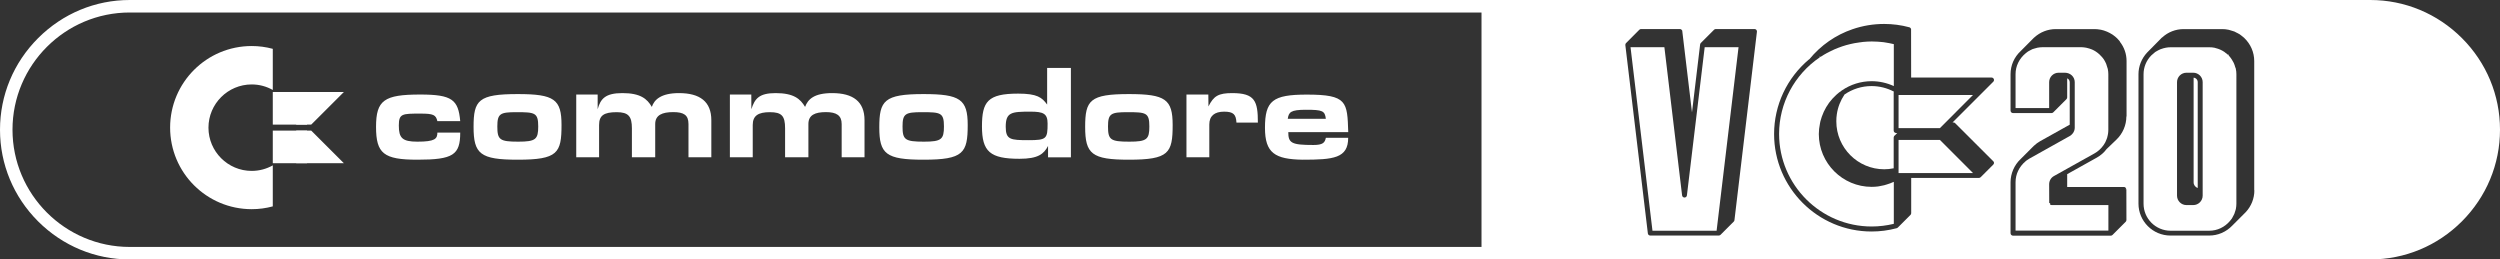 <?xml version="1.0" encoding="utf-8"?>
<!-- Generator: Adobe Illustrator 25.0.0, SVG Export Plug-In . SVG Version: 6.00 Build 0)  -->
<svg version="1.1" id="Layer_1" xmlns="http://www.w3.org/2000/svg" xmlns:xlink="http://www.w3.org/1999/xlink" x="0px" y="0px"
	 viewBox="0 0 3840 398.5" style="enable-background:new 0 0 3840 398.5;" xml:space="preserve">
<rect x="0" y="0" width="3840" height="398.5" fill="#333333" stroke="none"/>
<style type="text/css">
	.st0{fill-rule:evenodd;clip-rule:evenodd;fill:#3E3632;}
	.st1{fill:#FFFFFF;}
	.st2{fill:#C5C5C5;}
	.st3{fill:#020202;stroke:#000000;stroke-width:4.784;stroke-linecap:round;stroke-linejoin:round;stroke-miterlimit:10;}
	.st4{clip-path:url(#SVGID_2_);}
	.st5{fill:#243787;stroke:#231F20;stroke-width:0.797;stroke-linecap:round;stroke-linejoin:round;stroke-miterlimit:10;}
	.st6{fill:#00771F;}
	.st7{fill:#89BC27;}
	.st8{fill:#FCEC01;}
	.st9{fill:#F17100;}
	.st10{fill:#E50069;}
	.st11{clip-path:url(#SVGID_4_);}
	.st12{stroke:#000000;stroke-width:4.784;stroke-linecap:round;stroke-linejoin:round;stroke-miterlimit:10;}
	.st13{fill:#FFFFFF;stroke:#000000;stroke-width:4.784;stroke-linecap:round;stroke-linejoin:round;stroke-miterlimit:10;}
	.st14{fill:#020202;}
	.st15{fill:none;stroke:#000000;stroke-width:4.784;stroke-linecap:round;stroke-linejoin:round;stroke-miterlimit:10;}
	.st16{fill:#EA1E04;stroke:#000000;stroke-width:4.784;stroke-linecap:round;stroke-linejoin:round;stroke-miterlimit:10;}
	.st17{fill:#243787;stroke:#000000;stroke-width:4.784;stroke-linecap:round;stroke-linejoin:round;stroke-miterlimit:10;}
	.st18{fill:#282422;}
	.st19{clip-path:url(#SVGID_6_);}
	.st20{clip-path:url(#SVGID_8_);}
	.st21{fill:url(#SVGID_9_);}
	.st22{fill:url(#SVGID_10_);}
	.st23{fill:url(#SVGID_11_);}
	.st24{fill:url(#SVGID_12_);}
	.st25{fill-rule:evenodd;clip-rule:evenodd;fill:#C5C5C5;}
	.st26{fill:#020202;stroke:#000000;stroke-width:4.735;stroke-linecap:round;stroke-linejoin:round;stroke-miterlimit:10;}
	.st27{clip-path:url(#SVGID_14_);}
	.st28{fill:#243787;stroke:#231F20;stroke-width:0.789;stroke-linecap:round;stroke-linejoin:round;stroke-miterlimit:10;}
	.st29{clip-path:url(#SVGID_16_);}
	.st30{stroke:#000000;stroke-width:4.735;stroke-linecap:round;stroke-linejoin:round;stroke-miterlimit:10;}
	.st31{fill:#FFFFFF;stroke:#000000;stroke-width:4.735;stroke-linecap:round;stroke-linejoin:round;stroke-miterlimit:10;}
	.st32{fill:none;stroke:#000000;stroke-width:4.735;stroke-linecap:round;stroke-linejoin:round;stroke-miterlimit:10;}
	.st33{fill:#EA1E04;stroke:#000000;stroke-width:4.735;stroke-linecap:round;stroke-linejoin:round;stroke-miterlimit:10;}
	.st34{fill:#243787;stroke:#000000;stroke-width:4.735;stroke-linecap:round;stroke-linejoin:round;stroke-miterlimit:10;}
	.st35{clip-path:url(#SVGID_18_);}
	.st36{clip-path:url(#SVGID_20_);}
	.st37{fill:url(#SVGID_21_);}
	.st38{fill:url(#SVGID_22_);}
	.st39{fill:url(#SVGID_23_);}
	.st40{fill:url(#SVGID_24_);}
	.st41{fill-rule:evenodd;clip-rule:evenodd;}
	.st42{clip-path:url(#SVGID_26_);}
	.st43{clip-path:url(#SVGID_28_);}
	.st44{fill:#243787;}
	.st45{fill:#231F20;}
	.st46{fill-rule:evenodd;clip-rule:evenodd;fill:#FFFFFF;}
	.st47{clip-path:url(#SVGID_30_);}
	.st48{clip-path:url(#SVGID_32_);}
	.st49{fill:#FFFFFF;stroke:#231F20;stroke-width:19.316;stroke-miterlimit:10;}
	.st50{fill:#FDFDFD;}
	.st51{clip-path:url(#SVGID_34_);}
	.st52{fill:#FF88E0;}
	.st53{fill:#7643D8;}
	.st54{clip-path:url(#SVGID_36_);}
	.st55{fill:#DBC878;}
	.st56{fill:#DCE0DF;}
	.st57{fill:#1AFF96;}
	.st58{fill:#FDFDFD;stroke:#FFFFFF;stroke-width:4.784;stroke-linecap:round;stroke-linejoin:round;stroke-miterlimit:10;}
	.st59{clip-path:url(#SVGID_38_);}
	.st60{clip-path:url(#SVGID_40_);}
	.st61{fill:#DBC878;stroke:#DCE0DF;stroke-width:0.797;stroke-linecap:round;stroke-linejoin:round;stroke-miterlimit:10;}
	.st62{fill:#FFFFFF;stroke:#FFFFFF;stroke-width:4.784;stroke-linecap:round;stroke-linejoin:round;stroke-miterlimit:10;}
	.st63{stroke:#FFFFFF;stroke-width:4.784;stroke-linecap:round;stroke-linejoin:round;stroke-miterlimit:10;}
	.st64{fill:none;stroke:#FFFFFF;stroke-width:4.784;stroke-linecap:round;stroke-linejoin:round;stroke-miterlimit:10;}
	.st65{stroke:#DCE0DF;stroke-width:19.316;stroke-miterlimit:10;}
	.st66{clip-path:url(#SVGID_42_);}
	.st67{clip-path:url(#SVGID_44_);}
	.st68{clip-path:url(#SVGID_46_);}
	.st69{fill:#020202;stroke:#000000;stroke-width:4.929;stroke-linecap:round;stroke-linejoin:round;stroke-miterlimit:10;}
	.st70{fill:#FFFFFF;stroke:#000000;stroke-width:4.929;stroke-linecap:round;stroke-linejoin:round;stroke-miterlimit:10;}
	.st71{fill:#EA1E04;stroke:#000000;stroke-width:4.929;stroke-linecap:round;stroke-linejoin:round;stroke-miterlimit:10;}
	.st72{fill:#243787;stroke:#000000;stroke-width:4.929;stroke-linecap:round;stroke-linejoin:round;stroke-miterlimit:10;}
	.st73{fill:none;stroke:#000000;stroke-width:4.929;stroke-linecap:round;stroke-linejoin:round;stroke-miterlimit:10;}
	.st74{clip-path:url(#SVGID_48_);}
	.st75{clip-path:url(#SVGID_50_);}
	.st76{clip-path:url(#SVGID_52_);}
	.st77{fill:#020202;stroke:#000000;stroke-width:4.878;stroke-linecap:round;stroke-linejoin:round;stroke-miterlimit:10;}
	.st78{fill:#FFFFFF;stroke:#000000;stroke-width:4.878;stroke-linecap:round;stroke-linejoin:round;stroke-miterlimit:10;}
	.st79{fill:#EA1E04;stroke:#000000;stroke-width:4.878;stroke-linecap:round;stroke-linejoin:round;stroke-miterlimit:10;}
	.st80{fill:#243787;stroke:#000000;stroke-width:4.878;stroke-linecap:round;stroke-linejoin:round;stroke-miterlimit:10;}
	.st81{fill:none;stroke:#000000;stroke-width:4.878;stroke-linecap:round;stroke-linejoin:round;stroke-miterlimit:10;}
	.st82{clip-path:url(#SVGID_54_);}
	.st83{clip-path:url(#SVGID_56_);}
	.st84{clip-path:url(#SVGID_58_);}
	.st85{fill:url(#SVGID_59_);}
	.st86{fill:url(#SVGID_60_);}
	.st87{fill:url(#SVGID_61_);}
	.st88{fill:url(#SVGID_62_);}
	.st89{clip-path:url(#SVGID_64_);}
	.st90{clip-path:url(#SVGID_66_);}
	.st91{clip-path:url(#SVGID_68_);}
	.st92{clip-path:url(#SVGID_70_);}
	.st93{clip-path:url(#SVGID_72_);}
	.st94{clip-path:url(#SVGID_74_);}
	.st95{clip-path:url(#SVGID_76_);}
	.st96{clip-path:url(#SVGID_78_);}
	.st97{clip-path:url(#SVGID_80_);}
	.st98{fill:#0313FE;}
	.st99{clip-path:url(#SVGID_82_);}
	.st100{clip-path:url(#SVGID_84_);}
	.st101{clip-path:url(#SVGID_86_);}
	.st102{clip-path:url(#SVGID_88_);}
	.st103{clip-path:url(#SVGID_90_);}
	.st104{clip-path:url(#SVGID_92_);}
	.st105{fill:url(#SVGID_93_);}
	.st106{fill:url(#SVGID_94_);}
	.st107{fill:url(#SVGID_95_);}
	.st108{fill:url(#SVGID_96_);}
</style>
<g>
	<g id="path4583_15_">
		<path class="st1" d="M3640.7,398.5H199.3c-53,0-103-20.8-140.8-58.5C20.8,302.3,0,252.3,0,199.3c0-53,20.8-103,58.5-140.7
			C96.3,20.8,146.3,0,199.3,0h3441.4c53,0,103,20.8,140.8,58.5c37.7,37.7,58.5,87.7,58.5,140.7c0,53-20.8,103-58.5,140.8
			C3743.7,377.8,3693.7,398.5,3640.7,398.5z M199.3,19.2c-99.3,0-180.1,80.8-180.1,180c0,99.3,80.8,180.1,180.1,180.1h3441.4
			c99.3,0,180.1-80.8,180.1-180.1c0-99.3-80.8-180-180.1-180H199.3z"/>
	</g>
	<g id="path4595_56_">
		<path class="st1" d="M1856,145.2h-33.6v96.4h35.1v-50.4c0-13.1,8-19.7,22.7-19.7c14.6,0,18.3,4.4,19,16.8h32.9
			c0-32.9-4.4-45.3-39.4-45.3c-21.2,0-28.5,4.4-36.5,20.5L1856,145.2L1856,145.2z M2017.5,222.7c-33.6,0-38.7-2.9-38.7-19.7h92.1
			c-1.5-46.7-1.5-57.7-63.6-57.7c-52.6,0-64.3,9.5-64.3,51.1c0,38.7,15.4,48.2,57.7,48.9c47.5,0,70.1-2.2,70.1-33.6h-34.3
			C2035,219,2032.1,222.7,2017.5,222.7z M1978,182.5c1.5-10.2,4.4-13.9,27.8-13.9c25.6,0,29.2,1.5,30.7,13.9H1978z M671.8,186.1
			h35.1c-2.9-32.9-12.4-40.9-61.4-40.9c-55.5,0-67.9,8.7-67.9,49.7c0,40.9,11.7,50.4,63.6,50.4c54.8,0,65.7-7.3,65.7-41.6h-35.1
			c0,9.5-3.6,13.9-30.7,13.9c-23.4,0-28.5-5.8-28.5-24.8c0-18.3,5.1-18.3,32.9-18.3C666,174.4,669.6,176.6,671.8,186.1z M1486.4,192
			c0-39.4-11.7-47.5-67.9-47.5c-60.6,0-67.9,10.2-67.9,51.1c0,40.9,10.2,49.7,67.9,49.7C1479.8,245.3,1486.4,235.1,1486.4,192z
			 M1386.3,194.2c0-19.7,4.4-21.9,30-21.9c28.5,0,33.6,0.7,33.6,21.9c0,19.7-3.7,23.4-30.7,23.4
			C1389.9,217.6,1386.3,214.6,1386.3,194.2L1386.3,194.2z M1801.2,192c0-39.4-11-47.5-67.2-47.5c-59.9,0-67.2,9.5-67.2,50.4
			c0,41.6,10.2,50.4,67.2,50.4C1795.4,245.3,1801.2,235.1,1801.2,192z M1701.9,194.2c0-19.7,4.4-21.9,29.9-21.9
			c28.5,0,33.6,0.7,33.6,21.9c0,19.7-3.6,23.4-30.7,23.4C1705.5,217.6,1701.9,214.6,1701.9,194.2z M862.5,192
			c0-39.4-11-47.5-67.2-47.5c-60.6,0-67.9,9.5-67.9,50.4c0,41.6,10.2,50.4,67.9,50.4C856.7,245.3,862.5,235.1,862.5,192z
			 M763.9,194.2c0-19.7,4.4-21.9,29.2-21.9c28.5,0,33.6,0.7,33.6,21.9c0,19.7-3.7,23.4-30.7,23.4
			C767.5,217.6,763.9,214.6,763.9,194.2z M1608.4,104.3v56.3c-8-11-15.3-16.8-44.6-16.8c-46.8,0-55.5,12.4-55.5,50.4
			c0,38.7,12.4,49.7,57.7,49.7c28.5,0,37.3-7.3,43.8-19.7v17.5h35.1V104.3L1608.4,104.3L1608.4,104.3z M1582.8,171.5
			c19.7,0,26.3,2.9,26.3,18.2c0,23.4-1.5,25.6-29.2,25.6c-27.8,0-35.1-0.7-35.1-20.5C1544.8,172.3,1553.6,171.5,1582.8,171.5z
			 M918,145.2h-32.9v96.4h35.1V192c0-14.6,7.3-19.7,27-19.7c18.3,0,23.4,6.6,23.4,24.8v44.5h35.8v-51.1c0-13.9,11-18.3,27.7-18.3
			c16.1,0,23.4,4.4,23.4,18.3v51.1h35.1v-57c0-28.5-17.5-41.6-49.7-41.6c-27.8,0-38,10.2-41.7,21.2C994,151.8,983.8,143,956,143
			c-26.3,0-33.6,8.8-38,24.8L918,145.2L918,145.2z M1154,145.2h-32.9v96.4h35.1V192c0-14.6,8.8-19.7,26.3-19.7
			c18.3,0,23.4,5.8,23.4,24.8v44.5h35.8v-51.1c0-13.9,10.2-18.3,27-18.3c16.1,0,24.1,5.1,24.1,18.3v51.1h35.1v-57
			c0-28.5-17.5-41.6-49.7-41.6c-27.8,0-37.3,9.5-41.6,21.2c-7.3-12.4-17.5-21.2-45.3-21.2c-25.6,0-32.1,8.8-37.2,24.8L1154,145.2
			L1154,145.2z"/>
	</g>
	<g>
		<g>
			<path class="st1" d="M419,254c-9.6,5.4-20.6,8.5-32.4,8.5c-36.6,0-66.4-29.8-66.4-66.4s29.8-66.4,66.4-66.4
				c11.8,0,22.8,3.1,32.4,8.5V75c-10.3-2.8-21.2-4.3-32.4-4.3c-69.2,0-125.3,56.1-125.3,125.3s56.1,125.3,125.3,125.3
				c11.2,0,22.1-1.5,32.4-4.3V254z"/>
		</g>
		<g>
			<g>
				<g>
					<rect x="419" y="141.3" class="st1" width="52.6" height="50.1"/>
				</g>
				<g>
					<polygon class="st1" points="528.2,141.3 478,191.4 455,191.4 455,141.3 					"/>
				</g>
			</g>
			<g>
				<g>
					<rect x="419" y="200.6" class="st1" width="52.6" height="50.1"/>
				</g>
				<g>
					<polygon class="st1" points="528.2,250.7 478,200.6 455,200.6 455,250.7 					"/>
				</g>
			</g>
		</g>
	</g>
	<g>
		<g>
			<path class="st1" d="M2903.6,281.5c-1.9,0.7-3.8,1.3-5.7,1.9l-1.1,0.3c-0.9,0.3-1.7,0.5-2.6,0.8c-2.1,0.5-4.3,0.9-6.4,1.3
				c0,0-2.5,0.5-3.2,0.6c-3.3,0.4-6.6,0.6-9.8,0.6c-44.7,0-81.1-36.4-81.1-81.1c0-5.2,0.6-10.5,1.8-16.4l0.4-2.1l0.5-2.1l0.1-0.2
				c0.6-2.2,1.2-4.1,1.8-5.9c3.6-10.3,9-19.5,16.2-27.5l0.4-0.4c1.6-1.7,3.3-3.4,5-5l1.7-1.6c2-1.8,4.1-3.4,6.3-4.9l0.9-0.7
				c13.6-9.4,29.5-14.4,46.1-14.4c11.7,0,23.3,2.6,34,7.5V67.8c-0.9-0.2-6-1.4-6.9-1.5c-1.5-0.3-3.1-0.5-4.6-0.8l-4.3-0.7
				c-1.8-0.2-3.6-0.4-5.4-0.5l-3.6-0.3c-3-0.2-6-0.3-9.1-0.3c-4.5,0-9,0.3-13.4,0.7c-1.2,0.1-2.4,0.3-3.5,0.5l-1.7,0.2
				c-2.6,0.3-5.2,0.7-7.8,1.2c-2,0.4-4.1,0.9-6.1,1.3c-2.2,0.5-4.5,1.1-6.7,1.7c-2,0.6-4.1,1.2-6.1,1.9c-2.2,0.8-4.4,1.6-6.6,2.4
				c-1.8,0.7-3.6,1.4-5.4,2.2c-2.5,1.1-5,2.3-7.5,3.6c0,0-3,1.5-4,2c-3.3,1.8-6.5,3.8-9.7,5.9l-2-0.4l0.8,1.1
				c-39.2,26.6-62.6,70.6-62.6,117.7c0,78.4,63.8,142.2,142.2,142.2c11.4,0,22.8-1.4,34-4.1v-64.5c0,0-1.3,0.5-1.3,0.5
				C2905.7,280.7,2904.6,281.1,2903.6,281.5z M2866.5,346.4L2866.5,346.4c0.2-0.3,0.5-0.5,0.8-0.8L2866.5,346.4z"/>
		</g>
		<g>
			<path class="st1" d="M3235.2,98.4l-0.4-1c-1-2.2-2.1-4.3-3.4-6.3c-1.3-1.9-2.3-3-3.4-4.2c-1.3-1.5-2.3-2.5-3.4-3.5
				c-3.4-3.1-7.2-5.6-11.1-7.3l-1.1-0.4c-2.3-0.9-4.2-1.5-6-1.9l-2-0.5c-2.8-0.5-5.2-0.8-7.5-0.8h-59.5c-2.6,0-5.3,0.3-8,0.8
				c-0.7,0.1-1.4,0.4-2.1,0.6l-2.2,0.6c-1.1,0.3-2.2,0.6-3.3,1c-0.9,0.4-1.8,0.9-2.7,1.4l-1.9,1c-0.8,0.4-1.5,0.8-2.2,1.2
				c-1.2,0.8-2.3,1.7-3.4,2.6c-10.1,8.3-15.7,19.9-15.7,32.2V166h51.6v-39.8c0-8,6.5-14.5,14.5-14.5h9.6c8.7,0,15.2,6.5,15.2,14.5
				v70c0,1.2-0.2,2.4-0.5,3.6l-0.4,1.2c-0.3,0.7-0.5,1.4-0.9,2c-0.2,0.4-0.5,0.7-0.7,1.1c-0.5,0.7-0.9,1.3-1.4,1.8
				c-0.4,0.4-1.9,1.8-1.9,1.8c-0.5,0.4-1.1,0.7-1.6,1.1l-62.2,34.8c-1.5,0.8-2.9,1.8-4.3,2.8c-0.6,0.4-1.2,0.9-1.7,1.4
				c-9.8,8.3-15.3,19.8-15.3,32v74.4h142.6V315h-87.2c-0.8,0-1.7-0.3-2.4-0.9l0.2-1.9v0l-1.3,0.6l1.2-0.9l-1.4-0.1l-0.1-28.8
				c0-5.2,2.8-10.1,7.4-12.6l62.3-34.8c5.3-3,9.9-7.1,13.6-12.3c0.9-1.3,1.8-2.7,2.6-4.1c0.3-0.6,0.6-1.3,0.9-1.9
				c0.6-1.2,1.1-2.4,1.5-3.6c0.3-0.8,0.6-1.5,0.8-2.2c0.4-1.3,0.7-2.5,0.9-3.8c0.3-1.2,0.4-1.7,0.4-2.1c0.3-2,0.5-4,0.5-6.1V114
				c0-2.6-0.3-5.2-0.8-8C3236.8,103.1,3236.1,100.8,3235.2,98.4z"/>
		</g>
		<g>
			<polygon class="st1" points="2916.2,214.9 2916.2,265.8 3030.5,265.8 2979.7,214.9 			"/>
		</g>
		<g>
			<polygon class="st1" points="3030.5,145.9 2916.2,145.9 2916.2,196.8 2979.7,196.8 			"/>
		</g>
		<g>
			<path class="st1" d="M2908.7,200.5v-58.4c0.1-0.5,0.2-1,0.3-1.4c-10.6-5.6-22.4-8.5-34.3-8.5c-14.9,0-29.2,4.5-41.5,12.9
				c-6.2,9.3-10.2,19.4-11.8,30.2c-0.6,3.7-0.8,7.4-0.8,11.1c0,40.6,33,73.6,73.6,73.6c4.6,0,9.5-0.5,14.5-1.5v-47.3
				c0.1-0.9,0.3-1.6,0.7-2.1v-0.4l0.8-0.4l3.9-4h-1.6C2910.4,204.3,2908.7,202.6,2908.7,200.5z"/>
		</g>
		<g>
			<path class="st1" d="M2591.1,300.1c-0.2,1.9-1.8,3.3-3.7,3.3s-3.5-1.4-3.7-3.3l-27.2-227.6h-52l33.7,281.9h98.5l33.7-281.9h-52
				L2591.1,300.1z"/>
		</g>
		<g>
			<path class="st1" d="M3369.4,119.3v160.9c0,3.9,2.6,7.3,6.3,8.6V126.2C3375.7,122.6,3373,119.6,3369.4,119.3z"/>
		</g>
		<g>
			<path class="st1" d="M3640.7,9.6H2275.6v379.3h1365.1c104.3,0,189.7-85.3,189.7-189.7C3830.4,95,3745,9.6,3640.7,9.6z
				 M2664.1,338.2c-0.1,0.9-0.5,1.6-1.1,2.2l-20.3,20.3c-0.8,0.7-1.7,1.1-2.7,1.1h-105.2c-1.9,0-3.5-1.4-3.7-3.3l-34.6-289.4
				c0.1-1.2,0.3-2,0.8-2.6l20.7-20.8c0.7-0.7,1.7-1.1,2.7-1.1h59.6c0.8,0,1.6,0.3,2.3,0.8c0.7,0.8,1,1.1,1.2,1.5l0.2,0.3l0,0.7
				l14.9,124.7l12.5-104.4c0.2-0.9,0.5-1.7,1.1-2.2l20.3-20.3c0.7-0.7,1.7-1.1,2.7-1.1h59.6c0.9,0,1.8,0.4,2.5,1.1l0.3,0.3l0.5,1
				l0.3,1.3L2664.1,338.2z M3061.7,252.8l-19.4,19.4c-1,0.8-1.8,1.1-2.7,1.1h-104v54.1c0,1-0.4,2-1.1,2.7l-19.7,19.7l-0.6,0.2
				c0,0.1-0.3,0.4-0.8,0.5c-12.6,3.4-25.6,5.1-38.7,5.1c-82.5,0-149.7-67.2-149.7-149.7c0-44.4,19.7-86.3,53.9-114.9l0.1,0.2
				c17.9-21.8,40.7-37.5,66.4-46.3c15.7-5.4,32-8.1,48.6-8.1c13,0,26.1,1.7,38.7,5.1c0.7,0.2,1.3,0.6,1.9,1.2l0.8,1.5
				c0,0,0.1,74.4,0.1,74.5H3059c1.5,0,2.9,0.9,3.5,2.3c0.6,1.4,0.3,3-0.8,4.1l-62.6,62.6h1.5c0.9,0,1.7,0.3,2.4,1l58.6,58.5
				C3063.2,248.9,3063.2,251.3,3061.7,252.8z M3266.1,178.9c0,13.4-5.6,26.4-15.4,35.7l-15,14.4c-4,5.4-9.1,9.8-15,13.1l-45.5,25.4
				v19.7h87.2c0.9,0,1.7,0.3,2.4,1c0.6,0.7,0.9,1,1.1,1.4l-1.2,0.9l1.4,0.1l0.1,47.3c0,1-0.4,2-1.1,2.7l-20.3,20.3
				c-0.7,0.7-1.6,1.1-2.7,1.1h-150.1c-2.1,0-3.8-1.7-3.8-3.8v-78.2c0-13.4,5.7-26.5,15.5-35.7l18.1-18.1c0.7-0.7,1.4-1.5,2.2-2.2
				c3.1-2.9,6.3-5.2,9.6-7.1l45.5-25.4v-65.1c0-2.7-1.5-5-3.9-6.1v29.3c0,1-0.4,2-1.1,2.7l-20.3,20.3c-0.7,0.7-1.6,1.1-2.7,1.1
				h-59.1c-2.1,0-3.8-1.7-3.8-3.8V114c0-13.6,5.5-26.2,15.6-35.6l18.3-18.4c0.6-0.7,1.3-1.4,2.1-2.1l0.4-0.3
				c9.1-8.3,20.8-12.9,33.1-12.9h59.5c2.9,0,5.9,0.3,9.2,0.9l1.1,0.2c2.7,0.6,5.4,1.4,8.2,2.6l1.2,0.5c2.6,1.1,5.1,2.5,7.5,4
				l0.9,0.6c2.6,1.8,4.8,3.6,6.7,5.5c1.3,1.3,2.6,2.7,3.8,4.2l0.2,0.3l0.2,0.7c6.6,8.4,10.2,18.7,10.2,29.5V178.9z M3462.7,292.4
				c0,12.4-4.7,24.3-13.2,33.4l-20.7,20.7c-9.5,9.9-22.1,15.3-35.5,15.3h-59.5c-27,0-49.1-22-49.1-49V114c0-12.2,4.7-24,13.2-33.2
				l22.7-23l0.8-0.5c8.7-8,20.4-12.6,32.6-12.6h59.5c3.1,0,6.3,0.3,9.5,1c0.9,0.2,1.7,0.4,2.5,0.7l2.3,0.7c1.4,0.4,2.8,0.8,4.2,1.3
				c1.1,0.4,2.1,1,3.1,1.6l2.2,1.1c1,0.5,2,1,2.9,1.6c1.2,0.8,2.3,1.7,3.4,2.6l1.7,1.4c0.6,0.4,1.1,0.8,1.6,1.3
				c10.1,9.6,15.6,22.3,15.6,35.8V292.4z"/>
		</g>
		<g>
			<path class="st1" d="M3433.3,103.1c-0.6-2.2-1.3-4.4-2.3-6.5c-0.3-0.6-0.6-1.1-0.9-1.6c-1.4-2.5-2.3-4.1-3.4-5.6
				c-1.1-1.5-2.2-2.9-3.5-4.2l0.2-1.8l-1,1c-1.3-1.3-2.7-2.4-4.2-3.4c-1-0.8-1.3-1.1-1.6-1.3c-4.3-2.8-8.4-4.6-12.9-5.7l-1-0.3
				c-0.3-0.1-0.6-0.2-0.9-0.3c-2.7-0.6-5.5-0.8-8.3-0.8h-59.5c-4.7,0-9.6,0.9-14.5,2.7l-0.9,0.3c-1.4,0.5-2,0.9-2.6,1.2l-2.3,1.2
				c-1.1,0.5-2.1,1.1-3.1,1.8c-0.4,0.2-0.7,0.5-1,0.8l-0.9,0.8c-1.5,1.2-3,2.4-4.4,3.8c-7.6,7.8-11.8,18.1-11.8,28.9v198.8
				c0,22.9,18.6,41.5,41.5,41.5h59.5c12.2,0,23.8-5.5,31.8-15.1c1.4-1.6,2.2-2.6,2.9-3.7c0.5-0.7,0.8-1.4,1.2-2.2l1-1.9
				c0.5-0.9,1.1-1.9,1.5-2.9c0.4-1.1,0.8-2.2,1.1-3.3l0.7-2.2c0.2-0.7,0.5-1.4,0.6-2.1c0.5-2.8,0.8-5.5,0.8-8.1V114
				c0-2.9-0.3-5.8-1-8.9C3433.8,104.7,3433.3,103.1,3433.3,103.1z M3383.3,300.5c0,8-6.5,14.5-14.5,14.5h-10.4
				c-8,0-14.5-6.5-14.5-14.5V126.2c0-8,6.5-14.5,14.5-14.5h10.4c8,0,14.5,6.5,14.5,14.5V300.5z"/>
		</g>
	</g>
</g>
</svg>
